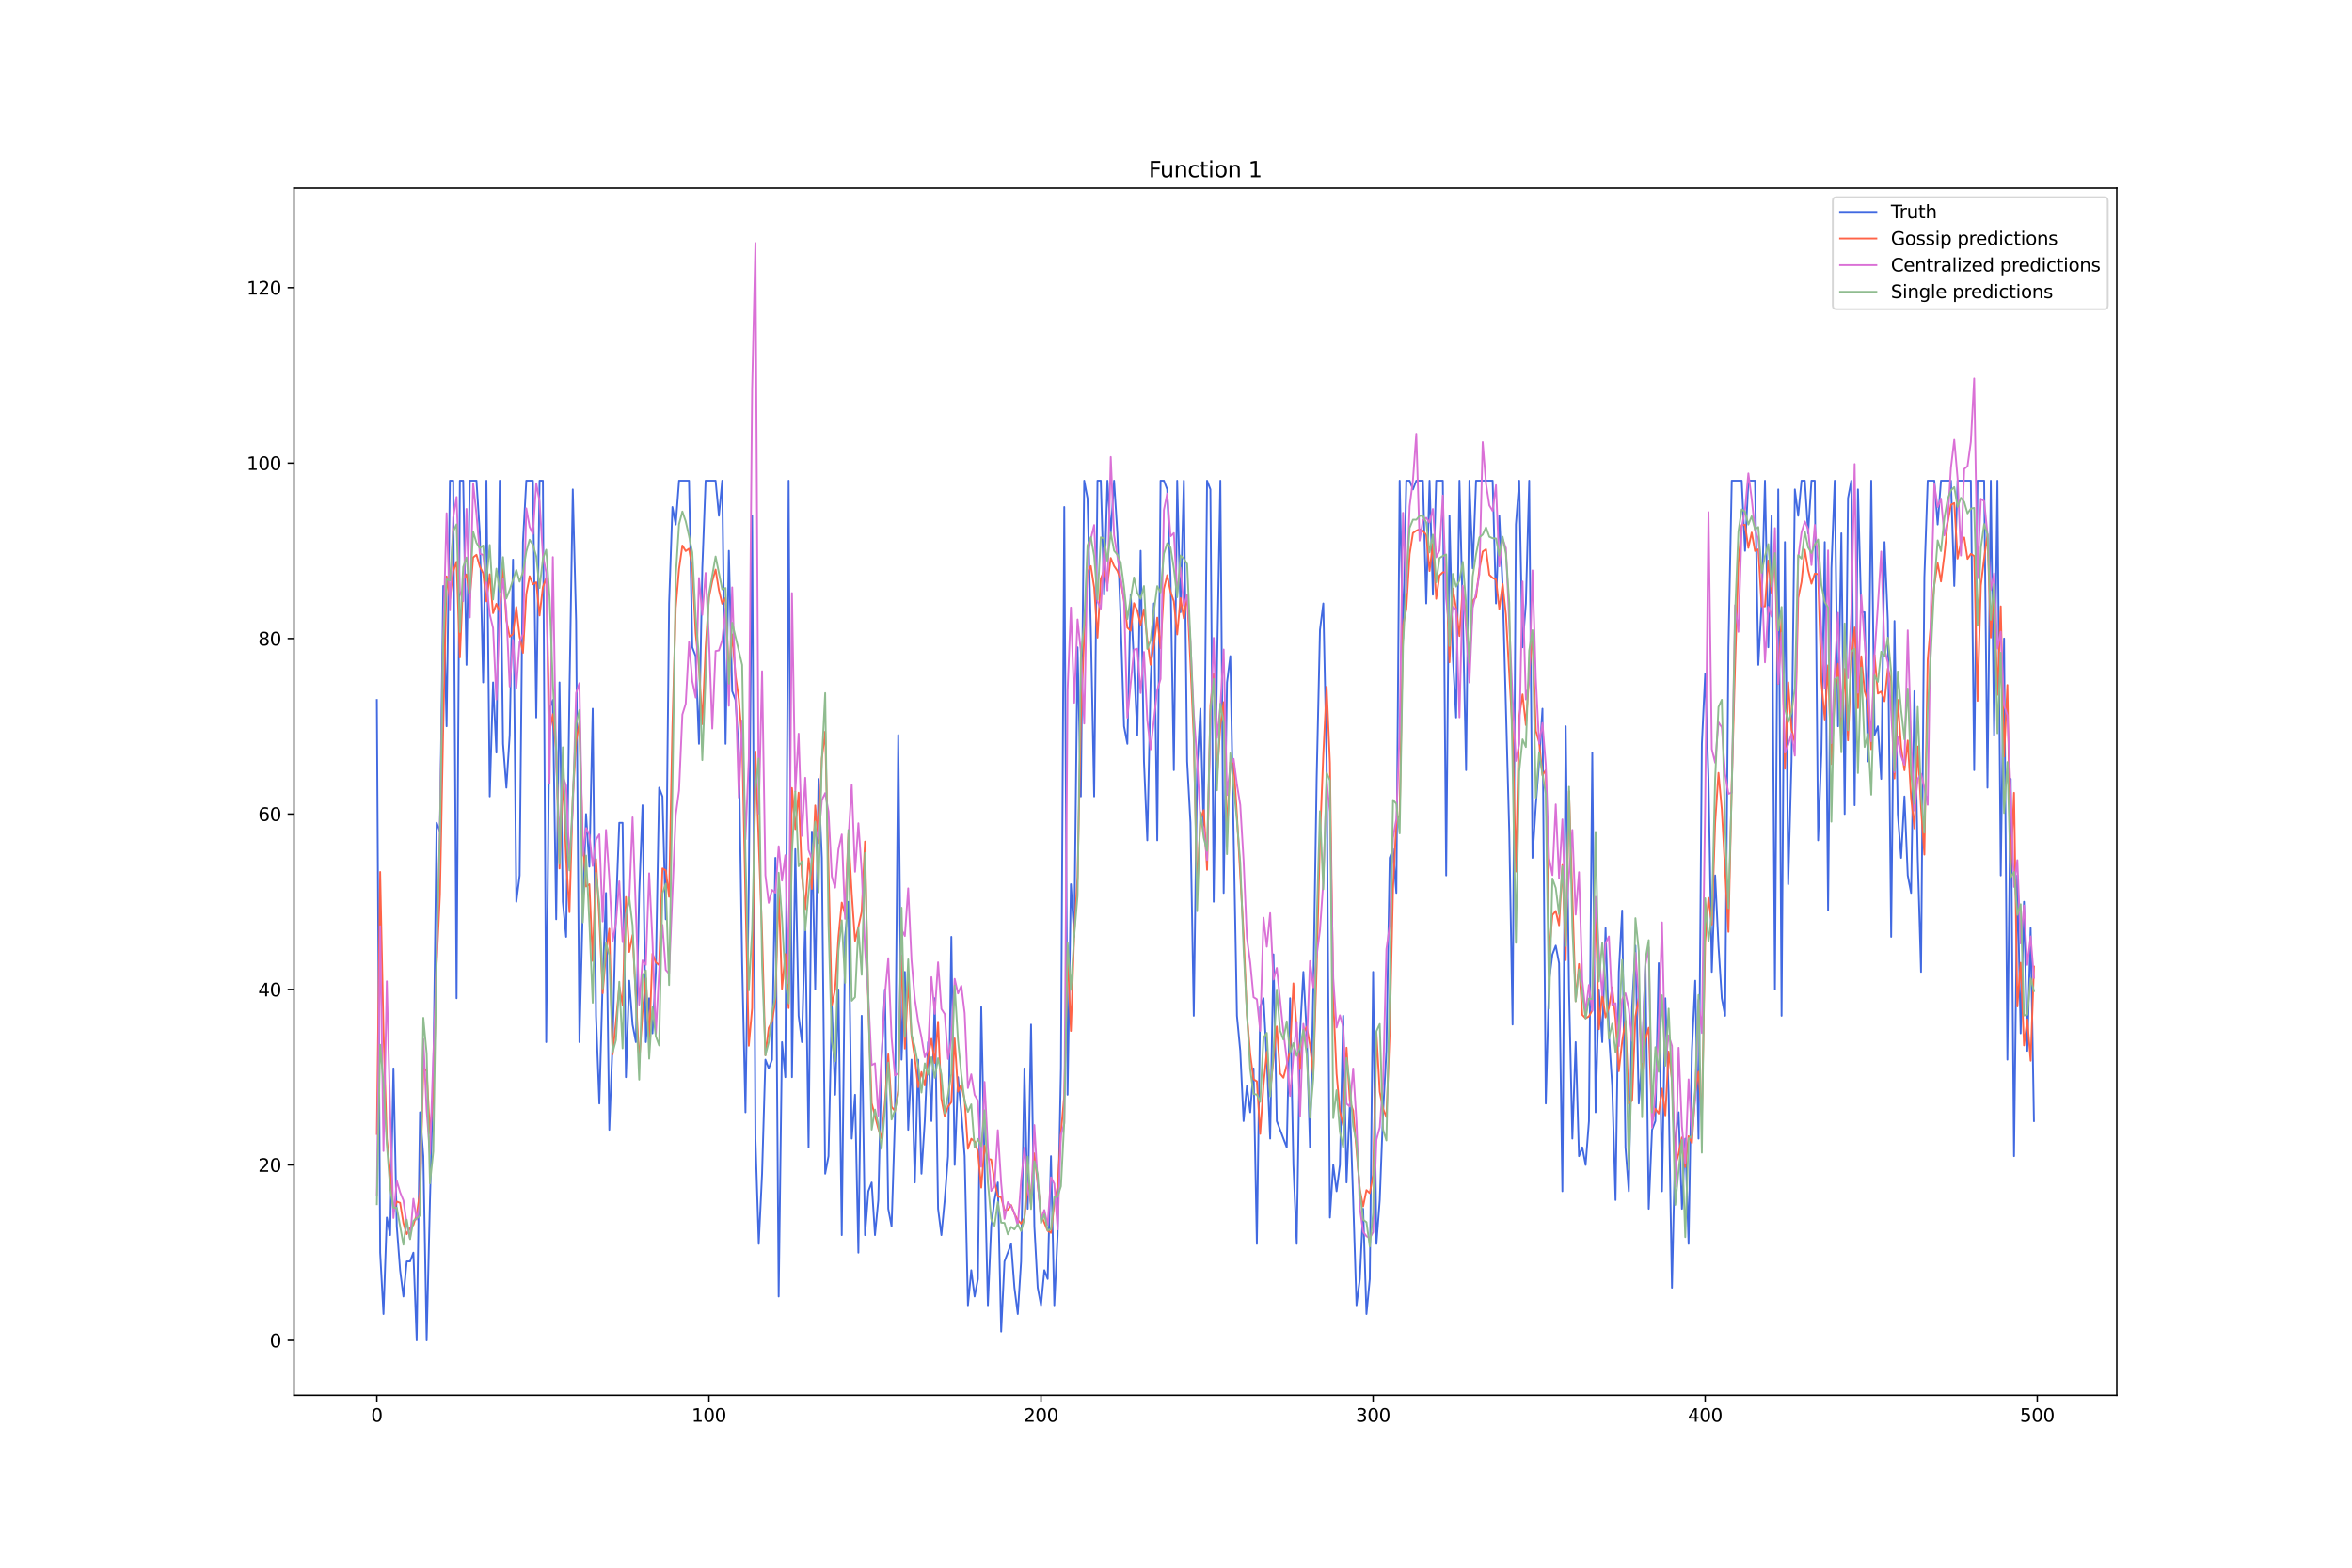 <?xml version="1.0" encoding="utf-8" standalone="no"?>
<!DOCTYPE svg PUBLIC "-//W3C//DTD SVG 1.1//EN"
  "http://www.w3.org/Graphics/SVG/1.1/DTD/svg11.dtd">
<svg xmlns:xlink="http://www.w3.org/1999/xlink" width="1296pt" height="864pt" viewBox="0 0 1296 864" xmlns="http://www.w3.org/2000/svg" version="1.1">
 <defs>
  <style type="text/css">*{stroke-linejoin: round; stroke-linecap: butt}</style>
 </defs>
 <g id="figure_1">
  <g id="patch_1">
   <path d="M 0 864 
L 1296 864 
L 1296 0 
L 0 0 
z
" style="fill: #ffffff"/>
  </g>
  <g id="axes_1">
   <g id="patch_2">
    <path d="M 162 768.96 
L 1166.4 768.96 
L 1166.4 103.68 
L 162 103.68 
z
" style="fill: #ffffff"/>
   </g>
   <g id="matplotlib.axis_1">
    <g id="xtick_1">
     <g id="line2d_1">
      <defs>
       <path id="mcee73f0788" d="M 0 0 
L 0 3.5 
" style="stroke: #000000; stroke-width: 0.8"/>
      </defs>
      <g>
       <use xlink:href="#mcee73f0788" x="207.655" y="768.96" style="stroke: #000000; stroke-width: 0.8"/>
      </g>
     </g>
     <g id="text_1">
      <!-- 0 -->
      <g transform="translate(204.473 783.558) scale(0.1 -0.1)">
       <defs>
        <path id="DejaVuSans-30" d="M 2034 4250 
Q 1547 4250 1301 3770 
Q 1056 3291 1056 2328 
Q 1056 1369 1301 889 
Q 1547 409 2034 409 
Q 2525 409 2770 889 
Q 3016 1369 3016 2328 
Q 3016 3291 2770 3770 
Q 2525 4250 2034 4250 
z
M 2034 4750 
Q 2819 4750 3233 4129 
Q 3647 3509 3647 2328 
Q 3647 1150 3233 529 
Q 2819 -91 2034 -91 
Q 1250 -91 836 529 
Q 422 1150 422 2328 
Q 422 3509 836 4129 
Q 1250 4750 2034 4750 
z
" transform="scale(0.016)"/>
       </defs>
       <use xlink:href="#DejaVuSans-30"/>
      </g>
     </g>
    </g>
    <g id="xtick_2">
     <g id="line2d_2">
      <g>
       <use xlink:href="#mcee73f0788" x="390.639" y="768.96" style="stroke: #000000; stroke-width: 0.8"/>
      </g>
     </g>
     <g id="text_2">
      <!-- 100 -->
      <g transform="translate(381.095 783.558) scale(0.1 -0.1)">
       <defs>
        <path id="DejaVuSans-31" d="M 794 531 
L 1825 531 
L 1825 4091 
L 703 3866 
L 703 4441 
L 1819 4666 
L 2450 4666 
L 2450 531 
L 3481 531 
L 3481 0 
L 794 0 
L 794 531 
z
" transform="scale(0.016)"/>
       </defs>
       <use xlink:href="#DejaVuSans-31"/>
       <use xlink:href="#DejaVuSans-30" x="63.623"/>
       <use xlink:href="#DejaVuSans-30" x="127.246"/>
      </g>
     </g>
    </g>
    <g id="xtick_3">
     <g id="line2d_3">
      <g>
       <use xlink:href="#mcee73f0788" x="573.623" y="768.96" style="stroke: #000000; stroke-width: 0.8"/>
      </g>
     </g>
     <g id="text_3">
      <!-- 200 -->
      <g transform="translate(564.079 783.558) scale(0.1 -0.1)">
       <defs>
        <path id="DejaVuSans-32" d="M 1228 531 
L 3431 531 
L 3431 0 
L 469 0 
L 469 531 
Q 828 903 1448 1529 
Q 2069 2156 2228 2338 
Q 2531 2678 2651 2914 
Q 2772 3150 2772 3378 
Q 2772 3750 2511 3984 
Q 2250 4219 1831 4219 
Q 1534 4219 1204 4116 
Q 875 4013 500 3803 
L 500 4441 
Q 881 4594 1212 4672 
Q 1544 4750 1819 4750 
Q 2544 4750 2975 4387 
Q 3406 4025 3406 3419 
Q 3406 3131 3298 2873 
Q 3191 2616 2906 2266 
Q 2828 2175 2409 1742 
Q 1991 1309 1228 531 
z
" transform="scale(0.016)"/>
       </defs>
       <use xlink:href="#DejaVuSans-32"/>
       <use xlink:href="#DejaVuSans-30" x="63.623"/>
       <use xlink:href="#DejaVuSans-30" x="127.246"/>
      </g>
     </g>
    </g>
    <g id="xtick_4">
     <g id="line2d_4">
      <g>
       <use xlink:href="#mcee73f0788" x="756.607" y="768.96" style="stroke: #000000; stroke-width: 0.8"/>
      </g>
     </g>
     <g id="text_4">
      <!-- 300 -->
      <g transform="translate(747.063 783.558) scale(0.1 -0.1)">
       <defs>
        <path id="DejaVuSans-33" d="M 2597 2516 
Q 3050 2419 3304 2112 
Q 3559 1806 3559 1356 
Q 3559 666 3084 287 
Q 2609 -91 1734 -91 
Q 1441 -91 1130 -33 
Q 819 25 488 141 
L 488 750 
Q 750 597 1062 519 
Q 1375 441 1716 441 
Q 2309 441 2620 675 
Q 2931 909 2931 1356 
Q 2931 1769 2642 2001 
Q 2353 2234 1838 2234 
L 1294 2234 
L 1294 2753 
L 1863 2753 
Q 2328 2753 2575 2939 
Q 2822 3125 2822 3475 
Q 2822 3834 2567 4026 
Q 2313 4219 1838 4219 
Q 1578 4219 1281 4162 
Q 984 4106 628 3988 
L 628 4550 
Q 988 4650 1302 4700 
Q 1616 4750 1894 4750 
Q 2613 4750 3031 4423 
Q 3450 4097 3450 3541 
Q 3450 3153 3228 2886 
Q 3006 2619 2597 2516 
z
" transform="scale(0.016)"/>
       </defs>
       <use xlink:href="#DejaVuSans-33"/>
       <use xlink:href="#DejaVuSans-30" x="63.623"/>
       <use xlink:href="#DejaVuSans-30" x="127.246"/>
      </g>
     </g>
    </g>
    <g id="xtick_5">
     <g id="line2d_5">
      <g>
       <use xlink:href="#mcee73f0788" x="939.591" y="768.96" style="stroke: #000000; stroke-width: 0.8"/>
      </g>
     </g>
     <g id="text_5">
      <!-- 400 -->
      <g transform="translate(930.047 783.558) scale(0.1 -0.1)">
       <defs>
        <path id="DejaVuSans-34" d="M 2419 4116 
L 825 1625 
L 2419 1625 
L 2419 4116 
z
M 2253 4666 
L 3047 4666 
L 3047 1625 
L 3713 1625 
L 3713 1100 
L 3047 1100 
L 3047 0 
L 2419 0 
L 2419 1100 
L 313 1100 
L 313 1709 
L 2253 4666 
z
" transform="scale(0.016)"/>
       </defs>
       <use xlink:href="#DejaVuSans-34"/>
       <use xlink:href="#DejaVuSans-30" x="63.623"/>
       <use xlink:href="#DejaVuSans-30" x="127.246"/>
      </g>
     </g>
    </g>
    <g id="xtick_6">
     <g id="line2d_6">
      <g>
       <use xlink:href="#mcee73f0788" x="1122.575" y="768.96" style="stroke: #000000; stroke-width: 0.8"/>
      </g>
     </g>
     <g id="text_6">
      <!-- 500 -->
      <g transform="translate(1113.032 783.558) scale(0.1 -0.1)">
       <defs>
        <path id="DejaVuSans-35" d="M 691 4666 
L 3169 4666 
L 3169 4134 
L 1269 4134 
L 1269 2991 
Q 1406 3038 1543 3061 
Q 1681 3084 1819 3084 
Q 2600 3084 3056 2656 
Q 3513 2228 3513 1497 
Q 3513 744 3044 326 
Q 2575 -91 1722 -91 
Q 1428 -91 1123 -41 
Q 819 9 494 109 
L 494 744 
Q 775 591 1075 516 
Q 1375 441 1709 441 
Q 2250 441 2565 725 
Q 2881 1009 2881 1497 
Q 2881 1984 2565 2268 
Q 2250 2553 1709 2553 
Q 1456 2553 1204 2497 
Q 953 2441 691 2322 
L 691 4666 
z
" transform="scale(0.016)"/>
       </defs>
       <use xlink:href="#DejaVuSans-35"/>
       <use xlink:href="#DejaVuSans-30" x="63.623"/>
       <use xlink:href="#DejaVuSans-30" x="127.246"/>
      </g>
     </g>
    </g>
   </g>
   <g id="matplotlib.axis_2">
    <g id="ytick_1">
     <g id="line2d_7">
      <defs>
       <path id="me3c5ffb9cd" d="M 0 0 
L -3.5 0 
" style="stroke: #000000; stroke-width: 0.8"/>
      </defs>
      <g>
       <use xlink:href="#me3c5ffb9cd" x="162" y="738.72" style="stroke: #000000; stroke-width: 0.8"/>
      </g>
     </g>
     <g id="text_7">
      <!-- 0 -->
      <g transform="translate(148.637 742.519) scale(0.1 -0.1)">
       <use xlink:href="#DejaVuSans-30"/>
      </g>
     </g>
    </g>
    <g id="ytick_2">
     <g id="line2d_8">
      <g>
       <use xlink:href="#me3c5ffb9cd" x="162" y="642.023" style="stroke: #000000; stroke-width: 0.8"/>
      </g>
     </g>
     <g id="text_8">
      <!-- 20 -->
      <g transform="translate(142.275 645.822) scale(0.1 -0.1)">
       <use xlink:href="#DejaVuSans-32"/>
       <use xlink:href="#DejaVuSans-30" x="63.623"/>
      </g>
     </g>
    </g>
    <g id="ytick_3">
     <g id="line2d_9">
      <g>
       <use xlink:href="#me3c5ffb9cd" x="162" y="545.325" style="stroke: #000000; stroke-width: 0.8"/>
      </g>
     </g>
     <g id="text_9">
      <!-- 40 -->
      <g transform="translate(142.275 549.124) scale(0.1 -0.1)">
       <use xlink:href="#DejaVuSans-34"/>
       <use xlink:href="#DejaVuSans-30" x="63.623"/>
      </g>
     </g>
    </g>
    <g id="ytick_4">
     <g id="line2d_10">
      <g>
       <use xlink:href="#me3c5ffb9cd" x="162" y="448.628" style="stroke: #000000; stroke-width: 0.8"/>
      </g>
     </g>
     <g id="text_10">
      <!-- 60 -->
      <g transform="translate(142.275 452.427) scale(0.1 -0.1)">
       <defs>
        <path id="DejaVuSans-36" d="M 2113 2584 
Q 1688 2584 1439 2293 
Q 1191 2003 1191 1497 
Q 1191 994 1439 701 
Q 1688 409 2113 409 
Q 2538 409 2786 701 
Q 3034 994 3034 1497 
Q 3034 2003 2786 2293 
Q 2538 2584 2113 2584 
z
M 3366 4563 
L 3366 3988 
Q 3128 4100 2886 4159 
Q 2644 4219 2406 4219 
Q 1781 4219 1451 3797 
Q 1122 3375 1075 2522 
Q 1259 2794 1537 2939 
Q 1816 3084 2150 3084 
Q 2853 3084 3261 2657 
Q 3669 2231 3669 1497 
Q 3669 778 3244 343 
Q 2819 -91 2113 -91 
Q 1303 -91 875 529 
Q 447 1150 447 2328 
Q 447 3434 972 4092 
Q 1497 4750 2381 4750 
Q 2619 4750 2861 4703 
Q 3103 4656 3366 4563 
z
" transform="scale(0.016)"/>
       </defs>
       <use xlink:href="#DejaVuSans-36"/>
       <use xlink:href="#DejaVuSans-30" x="63.623"/>
      </g>
     </g>
    </g>
    <g id="ytick_5">
     <g id="line2d_11">
      <g>
       <use xlink:href="#me3c5ffb9cd" x="162" y="351.93" style="stroke: #000000; stroke-width: 0.8"/>
      </g>
     </g>
     <g id="text_11">
      <!-- 80 -->
      <g transform="translate(142.275 355.73) scale(0.1 -0.1)">
       <defs>
        <path id="DejaVuSans-38" d="M 2034 2216 
Q 1584 2216 1326 1975 
Q 1069 1734 1069 1313 
Q 1069 891 1326 650 
Q 1584 409 2034 409 
Q 2484 409 2743 651 
Q 3003 894 3003 1313 
Q 3003 1734 2745 1975 
Q 2488 2216 2034 2216 
z
M 1403 2484 
Q 997 2584 770 2862 
Q 544 3141 544 3541 
Q 544 4100 942 4425 
Q 1341 4750 2034 4750 
Q 2731 4750 3128 4425 
Q 3525 4100 3525 3541 
Q 3525 3141 3298 2862 
Q 3072 2584 2669 2484 
Q 3125 2378 3379 2068 
Q 3634 1759 3634 1313 
Q 3634 634 3220 271 
Q 2806 -91 2034 -91 
Q 1263 -91 848 271 
Q 434 634 434 1313 
Q 434 1759 690 2068 
Q 947 2378 1403 2484 
z
M 1172 3481 
Q 1172 3119 1398 2916 
Q 1625 2713 2034 2713 
Q 2441 2713 2670 2916 
Q 2900 3119 2900 3481 
Q 2900 3844 2670 4047 
Q 2441 4250 2034 4250 
Q 1625 4250 1398 4047 
Q 1172 3844 1172 3481 
z
" transform="scale(0.016)"/>
       </defs>
       <use xlink:href="#DejaVuSans-38"/>
       <use xlink:href="#DejaVuSans-30" x="63.623"/>
      </g>
     </g>
    </g>
    <g id="ytick_6">
     <g id="line2d_12">
      <g>
       <use xlink:href="#me3c5ffb9cd" x="162" y="255.233" style="stroke: #000000; stroke-width: 0.8"/>
      </g>
     </g>
     <g id="text_12">
      <!-- 100 -->
      <g transform="translate(135.912 259.032) scale(0.1 -0.1)">
       <use xlink:href="#DejaVuSans-31"/>
       <use xlink:href="#DejaVuSans-30" x="63.623"/>
       <use xlink:href="#DejaVuSans-30" x="127.246"/>
      </g>
     </g>
    </g>
    <g id="ytick_7">
     <g id="line2d_13">
      <g>
       <use xlink:href="#me3c5ffb9cd" x="162" y="158.536" style="stroke: #000000; stroke-width: 0.8"/>
      </g>
     </g>
     <g id="text_13">
      <!-- 120 -->
      <g transform="translate(135.912 162.335) scale(0.1 -0.1)">
       <use xlink:href="#DejaVuSans-31"/>
       <use xlink:href="#DejaVuSans-32" x="63.623"/>
       <use xlink:href="#DejaVuSans-30" x="127.246"/>
      </g>
     </g>
    </g>
   </g>
   <g id="line2d_14">
    <path d="M 207.655 385.775 
L 209.484 690.371 
L 211.314 724.215 
L 213.144 671.032 
L 214.974 680.702 
L 216.804 588.839 
L 218.634 675.867 
L 220.463 700.041 
L 222.293 714.546 
L 224.123 695.206 
L 225.953 695.206 
L 227.783 690.371 
L 229.613 738.72 
L 231.442 613.013 
L 233.272 637.188 
L 235.102 738.72 
L 236.932 661.362 
L 238.762 593.674 
L 240.592 453.463 
L 242.422 458.298 
L 244.251 322.921 
L 246.081 400.279 
L 247.911 264.903 
L 249.741 264.903 
L 251.571 550.16 
L 253.401 264.903 
L 255.23 264.903 
L 257.06 366.435 
L 258.89 264.903 
L 262.55 264.903 
L 264.38 293.912 
L 266.209 376.105 
L 268.039 264.903 
L 269.869 438.958 
L 271.699 376.105 
L 273.529 414.784 
L 275.359 264.903 
L 277.189 409.949 
L 279.018 434.123 
L 280.848 405.114 
L 282.678 308.417 
L 284.508 496.977 
L 286.338 482.472 
L 288.168 298.747 
L 289.997 264.903 
L 293.657 264.903 
L 295.487 395.444 
L 297.317 264.903 
L 299.147 264.903 
L 300.976 574.334 
L 302.806 390.609 
L 304.636 385.775 
L 306.466 506.646 
L 308.296 376.105 
L 310.126 496.977 
L 311.956 516.316 
L 313.785 380.94 
L 315.615 269.738 
L 317.445 342.261 
L 319.275 574.334 
L 321.105 501.811 
L 322.935 448.628 
L 324.764 477.637 
L 326.594 390.609 
L 328.424 559.83 
L 330.254 608.179 
L 332.084 540.49 
L 333.914 492.142 
L 335.743 622.683 
L 337.573 574.334 
L 339.403 501.811 
L 341.233 453.463 
L 343.063 453.463 
L 344.893 593.674 
L 346.723 540.49 
L 348.552 564.665 
L 350.382 574.334 
L 352.212 492.142 
L 354.042 443.793 
L 355.872 574.334 
L 357.702 550.16 
L 359.531 569.5 
L 361.361 535.655 
L 363.191 434.123 
L 365.021 438.958 
L 366.851 506.646 
L 368.681 332.591 
L 370.51 279.407 
L 372.34 289.077 
L 374.17 264.903 
L 379.66 264.903 
L 381.489 356.765 
L 383.319 361.6 
L 385.149 409.949 
L 386.979 313.251 
L 388.809 264.903 
L 394.298 264.903 
L 396.128 284.242 
L 397.958 264.903 
L 399.788 409.949 
L 401.618 303.582 
L 403.448 380.94 
L 405.277 385.775 
L 407.107 414.784 
L 408.937 530.821 
L 410.767 613.013 
L 412.597 487.307 
L 414.427 284.242 
L 416.256 627.518 
L 418.086 685.536 
L 419.916 646.857 
L 421.746 584.004 
L 423.576 588.839 
L 425.406 584.004 
L 427.236 472.802 
L 429.065 714.546 
L 430.895 574.334 
L 432.725 593.674 
L 434.555 264.903 
L 436.385 593.674 
L 438.215 467.967 
L 440.044 559.83 
L 441.874 574.334 
L 443.704 506.646 
L 445.534 632.353 
L 447.364 458.298 
L 449.194 545.325 
L 451.023 429.288 
L 452.853 472.802 
L 454.683 646.857 
L 456.513 637.188 
L 458.343 554.995 
L 460.173 603.344 
L 462.003 545.325 
L 463.832 680.702 
L 465.662 516.316 
L 467.492 496.977 
L 469.322 627.518 
L 471.152 603.344 
L 472.982 690.371 
L 474.811 559.83 
L 476.641 680.702 
L 478.471 656.527 
L 480.301 651.692 
L 482.131 680.702 
L 483.961 661.362 
L 485.79 584.004 
L 487.62 545.325 
L 489.45 666.197 
L 491.28 675.867 
L 493.11 617.848 
L 494.94 405.114 
L 496.77 584.004 
L 498.599 535.655 
L 500.429 622.683 
L 502.259 584.004 
L 504.089 651.692 
L 505.919 584.004 
L 507.749 646.857 
L 509.578 617.848 
L 511.408 574.334 
L 513.238 617.848 
L 515.068 550.16 
L 516.898 666.197 
L 518.728 680.702 
L 520.557 661.362 
L 522.387 637.188 
L 524.217 516.316 
L 526.047 642.023 
L 527.877 593.674 
L 529.707 613.013 
L 531.536 637.188 
L 533.366 719.381 
L 535.196 700.041 
L 537.026 714.546 
L 538.856 704.876 
L 540.686 554.995 
L 542.516 642.023 
L 544.345 719.381 
L 546.175 675.867 
L 548.005 661.362 
L 549.835 651.692 
L 551.665 733.885 
L 553.495 695.206 
L 557.154 685.536 
L 558.984 709.711 
L 560.814 724.215 
L 562.644 695.206 
L 564.474 588.839 
L 566.303 666.197 
L 568.133 564.665 
L 569.963 675.867 
L 571.793 709.711 
L 573.623 719.381 
L 575.453 700.041 
L 577.283 704.876 
L 579.112 637.188 
L 580.942 719.381 
L 582.772 680.702 
L 584.602 588.839 
L 586.432 279.407 
L 588.262 603.344 
L 590.091 487.307 
L 591.921 516.316 
L 593.751 356.765 
L 595.581 438.958 
L 597.411 264.903 
L 599.241 274.573 
L 601.07 347.096 
L 602.9 438.958 
L 604.73 264.903 
L 606.56 264.903 
L 608.39 327.756 
L 610.22 264.903 
L 612.05 293.912 
L 613.879 264.903 
L 615.709 293.912 
L 617.539 342.261 
L 619.369 400.279 
L 621.199 409.949 
L 623.029 327.756 
L 626.688 405.114 
L 628.518 303.582 
L 630.348 419.619 
L 632.178 463.132 
L 634.008 376.105 
L 635.837 332.591 
L 637.667 463.132 
L 639.497 264.903 
L 641.327 264.903 
L 643.157 269.738 
L 644.987 318.086 
L 646.817 424.453 
L 648.646 264.903 
L 650.476 337.426 
L 652.306 264.903 
L 654.136 419.619 
L 655.966 453.463 
L 657.796 559.83 
L 659.625 424.453 
L 661.455 390.609 
L 663.285 458.298 
L 665.115 264.903 
L 666.945 269.738 
L 668.775 496.977 
L 670.604 366.435 
L 672.434 264.903 
L 674.264 492.142 
L 676.094 376.105 
L 677.924 361.6 
L 681.583 559.83 
L 683.413 579.169 
L 685.243 617.848 
L 687.073 598.509 
L 688.903 613.013 
L 690.733 588.839 
L 692.563 685.536 
L 694.392 554.995 
L 696.222 550.16 
L 698.052 584.004 
L 699.882 627.518 
L 701.712 525.986 
L 703.542 617.848 
L 709.031 632.353 
L 710.861 550.16 
L 712.691 642.023 
L 714.521 685.536 
L 716.35 569.5 
L 718.18 535.655 
L 720.01 569.5 
L 721.84 632.353 
L 723.67 545.325 
L 725.5 429.288 
L 727.33 347.096 
L 729.159 332.591 
L 730.989 419.619 
L 732.819 671.032 
L 734.649 642.023 
L 736.479 656.527 
L 738.309 642.023 
L 740.138 559.83 
L 741.968 651.692 
L 743.798 608.179 
L 745.628 661.362 
L 747.458 719.381 
L 749.288 704.876 
L 751.117 666.197 
L 752.947 724.215 
L 754.777 704.876 
L 756.607 535.655 
L 758.437 685.536 
L 760.267 661.362 
L 762.097 613.013 
L 763.926 579.169 
L 765.756 472.802 
L 767.586 467.967 
L 769.416 492.142 
L 771.246 264.903 
L 773.076 351.93 
L 774.905 264.903 
L 776.735 264.903 
L 778.565 269.738 
L 780.395 264.903 
L 784.055 264.903 
L 785.884 332.591 
L 787.714 264.903 
L 789.544 327.756 
L 791.374 264.903 
L 795.034 264.903 
L 796.864 482.472 
L 798.693 284.242 
L 800.523 361.6 
L 802.353 395.444 
L 804.183 264.903 
L 806.013 337.426 
L 807.843 424.453 
L 809.672 264.903 
L 811.502 313.251 
L 813.332 264.903 
L 822.481 264.903 
L 824.311 332.591 
L 826.141 284.242 
L 827.971 322.921 
L 831.63 458.298 
L 833.46 564.665 
L 835.29 289.077 
L 837.12 264.903 
L 838.95 356.765 
L 840.78 332.591 
L 842.61 264.903 
L 844.439 472.802 
L 846.269 443.793 
L 848.099 419.619 
L 849.929 390.609 
L 851.759 608.179 
L 853.589 540.49 
L 855.418 525.986 
L 857.248 521.151 
L 859.078 530.821 
L 860.908 656.527 
L 862.738 400.279 
L 864.568 545.325 
L 866.397 627.518 
L 868.227 574.334 
L 870.057 637.188 
L 871.887 632.353 
L 873.717 642.023 
L 875.547 617.848 
L 877.377 414.784 
L 879.206 613.013 
L 881.036 545.325 
L 882.866 574.334 
L 884.696 511.481 
L 886.526 569.5 
L 888.356 598.509 
L 890.185 661.362 
L 892.015 535.655 
L 893.845 501.811 
L 895.675 632.353 
L 897.505 656.527 
L 899.335 554.995 
L 901.164 521.151 
L 902.994 608.179 
L 904.824 584.004 
L 906.654 530.821 
L 908.484 666.197 
L 910.314 622.683 
L 912.144 617.848 
L 913.973 530.821 
L 915.803 656.527 
L 917.633 550.16 
L 919.463 603.344 
L 921.293 709.711 
L 923.123 627.518 
L 924.952 613.013 
L 926.782 666.197 
L 928.612 627.518 
L 930.442 685.536 
L 932.272 579.169 
L 934.102 540.49 
L 935.931 627.518 
L 937.761 409.949 
L 939.591 371.27 
L 941.421 429.288 
L 943.251 535.655 
L 945.081 482.472 
L 946.911 521.151 
L 948.74 550.16 
L 950.57 559.83 
L 952.4 356.765 
L 954.23 264.903 
L 959.719 264.903 
L 961.549 303.582 
L 963.379 264.903 
L 967.039 264.903 
L 968.869 366.435 
L 970.698 332.591 
L 972.528 264.903 
L 974.358 356.765 
L 976.188 284.242 
L 978.018 545.325 
L 979.848 269.738 
L 981.678 559.83 
L 983.507 298.747 
L 985.337 487.307 
L 987.167 419.619 
L 988.997 269.738 
L 990.827 284.242 
L 992.657 264.903 
L 994.486 264.903 
L 996.316 293.912 
L 998.146 264.903 
L 999.976 264.903 
L 1001.806 463.132 
L 1003.636 414.784 
L 1005.465 298.747 
L 1007.295 501.811 
L 1009.125 313.251 
L 1010.955 264.903 
L 1012.785 400.279 
L 1014.615 293.912 
L 1016.444 448.628 
L 1018.274 274.573 
L 1020.104 264.903 
L 1021.934 443.793 
L 1023.764 269.738 
L 1025.594 337.426 
L 1027.424 337.426 
L 1029.253 419.619 
L 1031.083 264.903 
L 1032.913 405.114 
L 1034.743 400.279 
L 1036.573 429.288 
L 1038.403 298.747 
L 1040.232 342.261 
L 1042.062 516.316 
L 1043.892 342.261 
L 1045.722 448.628 
L 1047.552 472.802 
L 1049.382 438.958 
L 1051.211 482.472 
L 1053.041 492.142 
L 1054.871 380.94 
L 1056.701 472.802 
L 1058.531 535.655 
L 1060.361 318.086 
L 1062.191 264.903 
L 1065.85 264.903 
L 1067.68 289.077 
L 1069.51 264.903 
L 1074.999 264.903 
L 1076.829 322.921 
L 1078.659 264.903 
L 1085.978 264.903 
L 1087.808 424.453 
L 1089.638 264.903 
L 1093.298 264.903 
L 1095.128 434.123 
L 1096.958 264.903 
L 1098.787 405.114 
L 1100.617 264.903 
L 1102.447 482.472 
L 1104.277 351.93 
L 1106.107 584.004 
L 1107.937 429.288 
L 1109.766 637.188 
L 1111.596 482.472 
L 1113.426 569.5 
L 1115.256 496.977 
L 1117.086 579.169 
L 1118.916 511.481 
L 1120.745 617.848 
L 1120.745 617.848 
" clip-path="url(#pc14b113ba7)" style="fill: none; stroke: #4169e1; stroke-linecap: square"/>
   </g>
   <g id="line2d_15">
    <path d="M 207.655 624.966 
L 209.484 480.544 
L 211.314 568.199 
L 213.144 627.52 
L 214.974 646.002 
L 216.804 667.731 
L 218.634 662.224 
L 220.463 662.889 
L 222.293 674.136 
L 224.123 680.205 
L 225.953 676.885 
L 227.783 675.101 
L 229.613 669.356 
L 231.442 656.623 
L 233.272 588.342 
L 235.102 590.258 
L 236.932 624.725 
L 238.762 603.199 
L 240.592 530.984 
L 242.422 492.977 
L 244.251 399.181 
L 246.081 317.673 
L 247.911 330.056 
L 249.741 314.882 
L 251.571 309.605 
L 253.401 362.346 
L 255.23 319.666 
L 257.06 316.565 
L 258.89 329.591 
L 260.72 307.208 
L 262.55 305.762 
L 264.38 312.224 
L 266.209 315.924 
L 268.039 331.457 
L 269.869 316.506 
L 271.699 337.919 
L 273.529 332.794 
L 275.359 337.292 
L 277.189 313.044 
L 279.018 341.762 
L 280.848 350.912 
L 282.678 349.382 
L 284.508 334.497 
L 286.338 350.904 
L 288.168 359.818 
L 289.997 327.476 
L 291.827 317.561 
L 293.657 322.04 
L 295.487 320.911 
L 297.317 339.216 
L 299.147 323.546 
L 300.976 318.507 
L 302.806 402.979 
L 304.636 393.607 
L 306.466 413.753 
L 308.296 478.659 
L 310.126 427.043 
L 311.956 473.576 
L 313.785 502.721 
L 315.615 439.403 
L 317.445 408.832 
L 319.275 397.987 
L 321.105 462.148 
L 322.935 488.581 
L 324.764 487.298 
L 326.594 529.634 
L 328.424 473.499 
L 330.254 506.455 
L 332.084 547.409 
L 333.914 525.302 
L 335.743 511.844 
L 337.573 581.044 
L 339.403 563.119 
L 341.233 543.746 
L 343.063 553.905 
L 344.893 494.359 
L 346.723 524.648 
L 348.552 515.357 
L 350.382 548.709 
L 352.212 585.255 
L 354.042 557.904 
L 355.872 539.211 
L 357.702 573.789 
L 359.531 525.633 
L 361.361 530.387 
L 363.191 531.895 
L 365.021 478.608 
L 366.851 479.637 
L 368.681 494.28 
L 370.51 400.535 
L 372.34 335.028 
L 374.17 313.524 
L 376 300.67 
L 377.83 303.705 
L 379.66 302.42 
L 381.489 313.138 
L 383.319 349.015 
L 385.149 366.952 
L 386.979 399.09 
L 388.809 356.874 
L 390.639 329.444 
L 392.469 320.277 
L 394.298 313.938 
L 396.128 325.273 
L 397.958 332.761 
L 399.788 329.558 
L 401.618 372.256 
L 403.448 349.651 
L 405.277 372.275 
L 407.107 385.292 
L 408.937 408.183 
L 410.767 494.99 
L 412.597 576.342 
L 414.427 555.674 
L 416.256 414.193 
L 419.916 514.708 
L 421.746 581.556 
L 423.576 566.524 
L 425.406 562.97 
L 427.236 551.656 
L 429.065 489.929 
L 430.895 544.975 
L 432.725 525.837 
L 434.555 555.58 
L 436.385 434.294 
L 438.215 456.944 
L 440.044 436.881 
L 441.874 482.611 
L 443.704 501.135 
L 445.534 473.019 
L 447.364 489.922 
L 449.194 443.901 
L 451.023 464.69 
L 452.853 417.99 
L 454.683 403.233 
L 458.343 554.119 
L 460.173 545.161 
L 462.003 516.525 
L 463.832 497.434 
L 465.662 503.883 
L 467.492 459.319 
L 469.322 492.233 
L 471.152 518.541 
L 472.982 510.838 
L 474.811 502.402 
L 476.641 463.811 
L 478.471 554.386 
L 480.301 607.983 
L 483.961 622.051 
L 485.79 627.394 
L 487.62 607.544 
L 489.45 581.055 
L 491.28 609.972 
L 493.11 612.306 
L 494.94 601.063 
L 496.77 526.621 
L 498.599 577.888 
L 500.429 540.392 
L 502.259 570.875 
L 504.089 583.186 
L 505.919 599.208 
L 507.749 590.812 
L 509.578 598.234 
L 511.408 582.64 
L 513.238 572.533 
L 515.068 585.792 
L 516.898 563.119 
L 518.728 605.489 
L 520.557 615.184 
L 522.387 609.891 
L 524.217 607.425 
L 526.047 572.324 
L 527.877 601.614 
L 529.707 597.782 
L 531.536 606.133 
L 533.366 633.152 
L 535.196 627.582 
L 537.026 629.054 
L 538.856 634.645 
L 540.686 654.526 
L 542.516 631.391 
L 544.345 638.69 
L 546.175 639.06 
L 548.005 651.009 
L 549.835 659.385 
L 551.665 659.843 
L 553.495 667.024 
L 555.324 666.716 
L 557.154 664.131 
L 558.984 669.017 
L 560.814 672.314 
L 562.644 674.386 
L 564.474 671.385 
L 566.303 652.477 
L 568.133 658.33 
L 569.963 635.632 
L 573.623 669.471 
L 577.283 678.335 
L 579.112 679.464 
L 580.942 663.155 
L 582.772 654.003 
L 584.602 624.212 
L 586.432 603.907 
L 588.262 525.225 
L 590.091 568.195 
L 591.921 514.226 
L 593.751 483.236 
L 595.581 395.827 
L 597.411 350.387 
L 599.241 315.405 
L 601.07 311.974 
L 602.9 323.74 
L 604.73 351.452 
L 606.56 319.103 
L 608.39 314.181 
L 610.22 321.876 
L 612.05 307.53 
L 613.879 311.945 
L 615.709 314.633 
L 617.539 319.747 
L 619.369 331.098 
L 621.199 345.929 
L 623.029 347.63 
L 624.858 332.439 
L 626.688 336.508 
L 628.518 344.382 
L 630.348 335.815 
L 632.178 352.684 
L 634.008 366.367 
L 635.837 355.455 
L 637.667 340.393 
L 639.497 357.191 
L 641.327 324.5 
L 643.157 316.996 
L 644.987 326.029 
L 646.817 331.432 
L 648.646 349.653 
L 650.476 329.637 
L 652.306 340.836 
L 654.136 327.874 
L 655.966 365.615 
L 657.796 406.901 
L 659.625 490.404 
L 661.455 451.527 
L 663.285 446.504 
L 665.115 479.377 
L 666.945 388.892 
L 668.775 371.355 
L 670.604 428.687 
L 672.434 399.738 
L 674.264 386.957 
L 676.094 459.421 
L 677.924 420.124 
L 679.754 420.578 
L 681.583 449.429 
L 685.243 515.132 
L 687.073 558.986 
L 688.903 580.855 
L 690.733 594.86 
L 692.563 595.943 
L 694.392 624.916 
L 696.222 597.837 
L 698.052 579.664 
L 699.882 601.479 
L 703.542 565.699 
L 705.371 591.674 
L 707.201 593.964 
L 709.031 586.932 
L 710.861 578.834 
L 712.691 541.971 
L 714.521 567.331 
L 716.35 589.229 
L 718.18 569.513 
L 720.01 565.905 
L 721.84 575.945 
L 723.67 592.259 
L 725.5 533.104 
L 727.33 462.341 
L 729.159 415.968 
L 730.989 378.454 
L 732.819 420.482 
L 734.649 551.406 
L 736.479 591.756 
L 738.309 612.463 
L 740.138 620.253 
L 741.968 577.396 
L 743.798 607.07 
L 745.628 612.053 
L 749.288 655.581 
L 751.117 664.861 
L 752.947 655.921 
L 754.777 657.595 
L 756.607 647.488 
L 758.437 569.26 
L 760.267 601.763 
L 762.097 611.137 
L 763.926 615.686 
L 765.756 569.16 
L 767.586 489.89 
L 769.416 453.402 
L 771.246 449.243 
L 773.076 344.833 
L 774.905 335.734 
L 776.735 305.456 
L 778.565 293.743 
L 780.395 292.452 
L 782.225 291.659 
L 784.055 292.548 
L 785.884 294.764 
L 787.714 314.71 
L 789.544 299.675 
L 791.374 330.026 
L 793.204 317.188 
L 795.034 315.394 
L 796.864 315.486 
L 798.693 365.023 
L 800.523 324.334 
L 802.353 335.218 
L 804.183 350.521 
L 806.013 323.829 
L 807.843 340.808 
L 809.672 366.735 
L 811.502 331.021 
L 813.332 329.261 
L 815.162 313.779 
L 816.992 303.986 
L 818.822 302.742 
L 820.651 316.78 
L 822.481 318.522 
L 824.311 319.407 
L 826.141 335.662 
L 827.971 321.839 
L 829.801 338.787 
L 833.46 403.538 
L 835.29 480.327 
L 837.12 394.882 
L 838.95 382.671 
L 840.78 399.573 
L 842.61 371.761 
L 844.439 349.051 
L 846.269 402.833 
L 848.099 408.979 
L 849.929 427.211 
L 851.759 424.387 
L 853.589 526.078 
L 855.418 504.327 
L 857.248 502.063 
L 859.078 509.962 
L 860.908 476.699 
L 862.738 529.166 
L 864.568 436.138 
L 868.227 551.763 
L 870.057 531.28 
L 871.887 559.32 
L 873.717 561.191 
L 875.547 560.187 
L 877.377 556.752 
L 879.206 499.26 
L 881.036 567.227 
L 882.866 547.605 
L 884.696 560.742 
L 886.526 555.494 
L 888.356 544.149 
L 890.185 561.914 
L 892.015 590.387 
L 893.845 574.065 
L 895.675 562.617 
L 897.505 608.252 
L 899.335 606.55 
L 901.164 560.133 
L 902.994 549.996 
L 904.824 593.746 
L 906.654 572.739 
L 908.484 566.396 
L 910.314 618.12 
L 912.144 611.081 
L 913.973 613.735 
L 915.803 599.955 
L 917.633 614.73 
L 919.463 579.562 
L 921.293 595.037 
L 923.123 642.455 
L 924.952 635.86 
L 926.782 626.859 
L 928.612 643.178 
L 930.442 626.177 
L 932.272 629.946 
L 934.102 602.403 
L 935.931 590.706 
L 937.761 615.253 
L 939.591 519.218 
L 941.421 494.842 
L 943.251 509.544 
L 945.081 453.448 
L 946.911 425.96 
L 948.74 446.028 
L 952.4 513.571 
L 954.23 431.595 
L 956.06 366.816 
L 957.89 310.081 
L 959.719 289.398 
L 961.549 289.204 
L 963.379 301.943 
L 965.209 293.488 
L 967.039 303.684 
L 968.869 302.752 
L 970.698 334.167 
L 972.528 334.236 
L 974.358 308.932 
L 976.188 326.796 
L 978.018 306.916 
L 979.848 376.804 
L 981.678 339.838 
L 983.507 423.7 
L 985.337 376.054 
L 987.167 402.009 
L 988.997 409.249 
L 990.827 329.629 
L 992.657 320.745 
L 994.486 302.969 
L 996.316 314.208 
L 998.146 321.688 
L 999.976 316.157 
L 1001.806 316.45 
L 1003.636 375.654 
L 1005.465 396.558 
L 1007.295 366.685 
L 1009.125 421.099 
L 1010.955 384.127 
L 1012.785 365.849 
L 1014.615 404.743 
L 1016.444 368.666 
L 1018.274 408.05 
L 1020.104 364.411 
L 1021.934 345.823 
L 1023.764 390.248 
L 1025.594 361.709 
L 1027.424 380.978 
L 1029.253 387.022 
L 1031.083 412.948 
L 1032.913 361.015 
L 1034.743 382.241 
L 1036.573 381.131 
L 1038.403 386.483 
L 1040.232 368.502 
L 1042.062 375.099 
L 1043.892 429.056 
L 1045.722 385.772 
L 1047.552 411.9 
L 1049.382 424.528 
L 1051.211 408.134 
L 1053.041 439.731 
L 1054.871 456.591 
L 1056.701 411.432 
L 1058.531 445.09 
L 1060.361 470.987 
L 1062.191 363.615 
L 1065.85 322.411 
L 1067.68 310.261 
L 1069.51 320.482 
L 1071.34 306.077 
L 1073.17 288.164 
L 1074.999 278.192 
L 1076.829 277.225 
L 1078.659 307.865 
L 1080.489 299.109 
L 1082.319 296.203 
L 1084.149 308.033 
L 1085.978 305.275 
L 1087.808 306.418 
L 1089.638 386.292 
L 1091.468 322.725 
L 1093.298 307.672 
L 1095.128 294.464 
L 1096.958 351.396 
L 1098.787 325.026 
L 1100.617 382.944 
L 1102.447 334.195 
L 1104.277 416.935 
L 1106.107 377.528 
L 1107.937 479.522 
L 1109.766 436.947 
L 1111.596 554.681 
L 1113.426 530.611 
L 1115.256 576.137 
L 1117.086 561.851 
L 1118.916 584.604 
L 1120.745 532.717 
L 1120.745 532.717 
" clip-path="url(#pc14b113ba7)" style="fill: none; stroke: #ff6347; stroke-linecap: square"/>
   </g>
   <g id="line2d_16">
    <path d="M 207.655 658.678 
L 209.484 510.45 
L 211.314 634.362 
L 213.144 540.825 
L 214.974 611.757 
L 216.804 671.276 
L 218.634 650.751 
L 220.463 657.086 
L 222.293 661.615 
L 224.123 674.408 
L 225.953 682.686 
L 227.783 660.728 
L 229.613 672.161 
L 231.442 662.673 
L 233.272 572.686 
L 235.102 612.141 
L 236.932 635.929 
L 240.592 529.659 
L 242.422 455.368 
L 244.251 350.407 
L 246.081 282.848 
L 247.911 336.383 
L 249.741 285.103 
L 251.571 273.891 
L 253.401 325.79 
L 255.23 331.306 
L 257.06 280.464 
L 258.89 340.299 
L 260.72 266.346 
L 262.55 283.542 
L 264.38 305.164 
L 266.209 305.836 
L 268.039 321.657 
L 269.869 338.5 
L 271.699 346.124 
L 273.529 385.531 
L 275.359 337.888 
L 277.189 318.88 
L 279.018 337.204 
L 280.848 378.394 
L 282.678 352.727 
L 284.508 379.307 
L 286.338 353.775 
L 288.168 349.318 
L 289.997 280.148 
L 291.827 290.35 
L 293.657 294.248 
L 295.487 266.348 
L 297.317 276.311 
L 299.147 306.31 
L 300.976 315.527 
L 302.806 431.89 
L 304.636 307.032 
L 306.466 421.125 
L 308.296 461.421 
L 310.126 427.979 
L 311.956 432.948 
L 313.785 474.016 
L 315.615 446.404 
L 317.445 381.956 
L 319.275 376.498 
L 321.105 471.456 
L 322.935 456.361 
L 324.764 460.039 
L 326.594 477.258 
L 328.424 462.78 
L 330.254 459.831 
L 332.084 507.854 
L 333.914 457.405 
L 335.743 484.197 
L 337.573 518.842 
L 339.403 508.767 
L 341.233 485.718 
L 343.063 519.231 
L 344.893 503.759 
L 346.723 496.44 
L 348.552 450.474 
L 352.212 553.703 
L 354.042 529.315 
L 355.872 531.744 
L 357.702 481.289 
L 359.531 518.804 
L 361.361 569.788 
L 363.191 535.292 
L 365.021 509.748 
L 366.851 534.576 
L 368.681 536.607 
L 372.34 449.228 
L 374.17 435.662 
L 376 393.82 
L 377.83 387.87 
L 379.66 353.868 
L 381.489 375.495 
L 383.319 384.442 
L 385.149 318.559 
L 386.979 338.871 
L 388.809 315.773 
L 390.639 351.789 
L 392.469 401.538 
L 394.298 358.819 
L 396.128 358.491 
L 397.958 352.893 
L 399.788 335.371 
L 401.618 388.99 
L 403.448 323.73 
L 405.277 378.044 
L 407.107 439.595 
L 408.937 397.083 
L 410.767 462.565 
L 412.597 418.295 
L 414.427 214.389 
L 416.256 133.92 
L 418.086 448.402 
L 419.916 369.93 
L 421.746 482.386 
L 423.576 497.571 
L 425.406 490.443 
L 427.236 491.996 
L 429.065 466.397 
L 430.895 485.337 
L 432.725 471.337 
L 434.555 541.954 
L 436.385 326.859 
L 438.215 436.277 
L 440.044 404.361 
L 441.874 460.656 
L 443.704 428.651 
L 445.534 468.436 
L 447.364 473.363 
L 449.194 456.216 
L 451.023 462.232 
L 452.853 441.046 
L 454.683 437.09 
L 456.513 447.302 
L 458.343 483.049 
L 460.173 489.189 
L 462.003 468.119 
L 463.832 459.899 
L 465.662 506.414 
L 467.492 462.232 
L 469.322 432.57 
L 471.152 480.448 
L 472.982 453.715 
L 474.811 480.12 
L 476.641 523.494 
L 478.471 549.051 
L 480.301 587.003 
L 482.131 586.046 
L 483.961 614.893 
L 487.62 548.17 
L 489.45 528.087 
L 491.28 571.899 
L 493.11 592.721 
L 494.94 591.496 
L 496.77 512.256 
L 498.599 515.857 
L 500.429 489.563 
L 502.259 529.077 
L 504.089 550.575 
L 505.919 562.902 
L 507.749 571.644 
L 509.578 582.659 
L 511.408 578.595 
L 513.238 538.518 
L 515.068 558.759 
L 516.898 530.369 
L 518.728 556.051 
L 520.557 558.879 
L 522.387 583.616 
L 524.217 572.514 
L 526.047 539.497 
L 527.877 547.544 
L 529.707 543.307 
L 531.536 558.3 
L 533.366 599.692 
L 535.196 592.069 
L 537.026 603.414 
L 538.856 606.576 
L 540.686 643.09 
L 542.516 596.274 
L 544.345 632.538 
L 546.175 656.361 
L 548.005 653.847 
L 549.835 622.884 
L 551.665 651.958 
L 553.495 671.764 
L 555.324 662.489 
L 557.154 664.67 
L 558.984 668.644 
L 560.814 675.572 
L 562.644 650.867 
L 564.474 632.477 
L 566.303 656.22 
L 568.133 663.667 
L 569.963 620.047 
L 571.793 651.958 
L 573.623 672.194 
L 575.453 666.863 
L 577.283 675.191 
L 579.112 648.86 
L 580.942 652.366 
L 582.772 677.6 
L 584.602 625.449 
L 586.432 619.14 
L 588.262 380.274 
L 590.091 334.832 
L 591.921 387.3 
L 593.751 341.401 
L 595.581 359.142 
L 597.411 398.77 
L 599.241 306.272 
L 601.07 296.97 
L 602.9 289.355 
L 604.73 331.485 
L 606.56 335.507 
L 608.39 302.071 
L 610.22 325.42 
L 612.05 251.857 
L 613.879 294.913 
L 615.709 306.545 
L 617.539 318.973 
L 619.369 330.471 
L 621.199 395.558 
L 624.858 358.086 
L 626.688 357.528 
L 628.518 381.919 
L 630.348 359.324 
L 632.178 396.798 
L 634.008 413.05 
L 637.667 380.393 
L 639.497 374.204 
L 641.327 281.031 
L 643.157 272.021 
L 644.987 295.568 
L 646.817 293.802 
L 648.646 326.332 
L 650.476 312.833 
L 652.306 333.817 
L 654.136 327.915 
L 655.966 353.647 
L 657.796 393.549 
L 659.625 418.811 
L 661.455 452.283 
L 663.285 456.422 
L 665.115 473.941 
L 666.945 398.148 
L 668.775 351.574 
L 670.604 406.709 
L 672.434 389.518 
L 674.264 357.965 
L 676.094 438.163 
L 677.924 422.053 
L 679.754 418.219 
L 681.583 432.333 
L 683.413 443.598 
L 685.243 474.25 
L 687.073 516.929 
L 688.903 530.523 
L 690.733 549.594 
L 692.563 550.717 
L 694.392 568.166 
L 696.222 505.754 
L 698.052 521.759 
L 699.882 503.216 
L 701.712 539.849 
L 703.542 533.475 
L 707.201 568.745 
L 709.031 583.628 
L 710.861 604.056 
L 712.691 582.009 
L 714.521 563.183 
L 716.35 615.321 
L 718.18 564.25 
L 720.01 577.297 
L 721.84 529.71 
L 723.67 544.21 
L 725.5 526.796 
L 727.33 512.55 
L 729.159 485.971 
L 730.989 430.691 
L 732.819 447.313 
L 734.649 539.12 
L 736.479 566.262 
L 738.309 559.575 
L 740.138 566.038 
L 741.968 608.291 
L 743.798 609.83 
L 745.628 588.893 
L 747.458 618.489 
L 749.288 665.697 
L 751.117 678.916 
L 752.947 681.31 
L 754.777 682.362 
L 756.607 679.08 
L 758.437 628.173 
L 760.267 621.29 
L 762.097 596.582 
L 763.926 523.166 
L 765.756 510.056 
L 767.586 461.759 
L 769.416 451.436 
L 771.246 402.466 
L 773.076 282.63 
L 774.905 326.468 
L 776.735 279.024 
L 778.565 264.587 
L 780.395 239.064 
L 782.225 297.953 
L 784.055 286.727 
L 785.884 285.353 
L 787.714 288.005 
L 789.544 280.501 
L 791.374 307.118 
L 793.204 303.302 
L 795.034 273.06 
L 796.864 330.041 
L 798.693 346.94 
L 800.523 334.511 
L 802.353 335.767 
L 804.183 395.353 
L 806.013 322.774 
L 807.843 346.829 
L 809.672 376.15 
L 811.502 335.049 
L 813.332 326.874 
L 815.162 316.498 
L 816.992 243.638 
L 818.822 266.524 
L 820.651 278.512 
L 822.481 281.593 
L 824.311 267.362 
L 826.141 312.147 
L 827.971 296.963 
L 829.801 302.116 
L 833.46 384.931 
L 835.29 419.347 
L 837.12 409.946 
L 838.95 320.495 
L 840.78 385.504 
L 842.61 375.579 
L 844.439 314.376 
L 846.269 373.764 
L 848.099 409.878 
L 849.929 398.451 
L 851.759 421.556 
L 853.589 472.968 
L 855.418 482.303 
L 857.248 443.323 
L 859.078 484.094 
L 860.908 451.597 
L 862.738 507.275 
L 866.397 457.418 
L 868.227 504.071 
L 870.057 480.675 
L 871.887 540.284 
L 873.717 557.642 
L 875.547 542.873 
L 877.377 557.142 
L 879.206 494.197 
L 881.036 524.149 
L 882.866 548.688 
L 884.696 519.829 
L 886.526 516.118 
L 888.356 553.791 
L 890.185 552.9 
L 892.015 576.556 
L 893.845 550.767 
L 895.675 547.441 
L 897.505 555.975 
L 899.335 573.665 
L 901.164 525.209 
L 902.994 549.784 
L 904.824 585.352 
L 906.654 531.865 
L 908.484 522.119 
L 910.314 621.428 
L 912.144 602.032 
L 913.973 567.031 
L 915.803 508.381 
L 917.633 586.914 
L 919.463 570.619 
L 921.293 576.413 
L 923.123 654.142 
L 924.952 577.456 
L 926.782 620.764 
L 928.612 640.903 
L 930.442 594.877 
L 932.272 625.105 
L 934.102 604.964 
L 935.931 551.019 
L 937.761 569.312 
L 939.591 443.501 
L 941.421 282.227 
L 943.251 412.841 
L 945.081 420.325 
L 946.911 398.037 
L 948.74 400.862 
L 950.57 426.573 
L 952.4 437.493 
L 954.23 436.834 
L 956.06 333.568 
L 957.89 348.224 
L 959.719 290.857 
L 961.549 280.864 
L 963.379 260.914 
L 965.209 274.969 
L 967.039 292.362 
L 968.869 297.067 
L 970.698 315.629 
L 972.528 365.069 
L 974.358 334.372 
L 976.188 339.806 
L 978.018 291.036 
L 979.848 376.747 
L 981.678 348.78 
L 983.507 414.747 
L 985.337 410.389 
L 987.167 404.371 
L 988.997 416.462 
L 990.827 307.351 
L 992.657 293.422 
L 994.486 287.395 
L 996.316 291.555 
L 998.146 311.427 
L 999.976 289.289 
L 1001.806 310.007 
L 1003.636 349.351 
L 1005.465 379.441 
L 1007.295 303.375 
L 1009.125 409.578 
L 1010.955 369.432 
L 1012.785 337.737 
L 1014.615 395.007 
L 1016.444 352.982 
L 1018.274 373.698 
L 1020.104 338.433 
L 1021.934 255.762 
L 1023.764 381.8 
L 1025.594 328.021 
L 1027.424 353.669 
L 1029.253 375.307 
L 1031.083 408.549 
L 1032.913 360.639 
L 1034.743 333.576 
L 1036.573 303.984 
L 1038.403 357.669 
L 1040.232 365.2 
L 1042.062 392.35 
L 1043.892 425.576 
L 1045.722 406.365 
L 1047.552 416.68 
L 1049.382 421.526 
L 1051.211 347.421 
L 1053.041 408.151 
L 1054.871 446.735 
L 1056.701 429.358 
L 1058.531 426.409 
L 1060.361 434.277 
L 1062.191 443.557 
L 1064.02 332.496 
L 1065.85 266.897 
L 1067.68 279.464 
L 1069.51 274.799 
L 1071.34 295.058 
L 1073.17 287.18 
L 1074.999 257.779 
L 1076.829 242.366 
L 1078.659 263.664 
L 1080.489 306.168 
L 1082.319 258.443 
L 1084.149 256.948 
L 1085.978 243.492 
L 1087.808 208.595 
L 1089.638 318.709 
L 1091.468 274.895 
L 1093.298 276.131 
L 1095.128 294.496 
L 1096.958 325.176 
L 1098.787 316.002 
L 1100.617 357.443 
L 1102.447 348.16 
L 1104.277 388.742 
L 1106.107 394.19 
L 1107.937 436.721 
L 1109.766 488.79 
L 1111.596 474.061 
L 1113.426 519.978 
L 1115.256 499.038 
L 1117.086 531.764 
L 1118.916 516.099 
L 1120.745 538.902 
L 1120.745 538.902 
" clip-path="url(#pc14b113ba7)" style="fill: none; stroke: #da70d6; stroke-linecap: square"/>
   </g>
   <g id="line2d_17">
    <path d="M 207.655 663.665 
L 209.484 575.766 
L 211.314 596.87 
L 213.144 630.344 
L 214.974 655.03 
L 216.804 665.513 
L 218.634 665.616 
L 222.293 685.982 
L 224.123 672.231 
L 225.953 682.945 
L 227.783 672.848 
L 229.613 671.475 
L 231.442 669.898 
L 233.272 560.944 
L 235.102 580.72 
L 236.932 652.173 
L 238.762 634.561 
L 240.592 523.696 
L 242.422 458.884 
L 244.251 351.849 
L 246.081 319.295 
L 247.911 319.893 
L 249.741 292.885 
L 251.571 288.99 
L 253.401 348.331 
L 255.23 312.492 
L 257.06 307.239 
L 258.89 326.712 
L 260.72 292.929 
L 262.55 299.188 
L 264.38 302.153 
L 266.209 300.641 
L 268.039 320.234 
L 269.869 300.354 
L 271.699 330.429 
L 273.529 313.389 
L 275.359 326.289 
L 277.189 307.053 
L 279.018 329.854 
L 280.848 325.093 
L 284.508 314.13 
L 286.338 320.584 
L 288.168 315.232 
L 289.997 304.011 
L 291.827 297.463 
L 293.657 300.23 
L 295.487 306.573 
L 297.317 324.041 
L 299.147 307.907 
L 300.976 302.988 
L 302.806 328.806 
L 304.636 376.587 
L 306.466 413.533 
L 308.296 476.019 
L 310.126 411.862 
L 311.956 459.565 
L 313.785 479.715 
L 317.445 398.955 
L 319.275 391.277 
L 321.105 508.403 
L 322.935 471.495 
L 324.764 508.642 
L 326.594 552.63 
L 328.424 480.959 
L 330.254 498.36 
L 332.084 544.735 
L 333.914 519.694 
L 335.743 526.481 
L 337.573 580.043 
L 339.403 573.232 
L 341.233 541.087 
L 343.063 577.778 
L 344.893 504.383 
L 346.723 494.654 
L 348.552 510.048 
L 352.212 595.046 
L 354.042 537.64 
L 355.872 534.842 
L 357.702 583.475 
L 359.531 555.071 
L 361.361 571.121 
L 363.191 576.19 
L 365.021 492.326 
L 366.851 487.062 
L 368.681 542.882 
L 370.51 435.714 
L 372.34 317.712 
L 374.17 288.879 
L 376 281.908 
L 377.83 287.309 
L 379.66 295.386 
L 381.489 304.427 
L 383.319 339.765 
L 385.149 362.447 
L 386.979 418.922 
L 390.639 327.55 
L 394.298 306.706 
L 397.958 324.824 
L 399.788 324.07 
L 401.618 376.784 
L 403.448 343.21 
L 408.937 366.442 
L 410.767 471.809 
L 412.597 545.853 
L 414.427 512.745 
L 416.256 435.635 
L 418.086 418.044 
L 419.916 531.641 
L 421.746 581.648 
L 423.576 574.441 
L 425.406 558.126 
L 427.236 549.376 
L 429.065 480.981 
L 430.895 506.212 
L 432.725 539.52 
L 434.555 552.965 
L 436.385 469.702 
L 438.215 436.197 
L 440.044 477.417 
L 441.874 474.686 
L 443.704 512.775 
L 445.534 492.041 
L 447.364 474.126 
L 449.194 452.93 
L 451.023 491.823 
L 452.853 418.718 
L 454.683 381.957 
L 456.513 508.984 
L 458.343 573.943 
L 460.173 584.87 
L 462.003 523.95 
L 463.832 507.229 
L 465.662 541.74 
L 467.492 457.423 
L 469.322 551.548 
L 471.152 549.591 
L 472.982 511.273 
L 474.811 537.258 
L 476.641 470.125 
L 478.471 550.655 
L 480.301 622.591 
L 482.131 611.511 
L 483.961 619.666 
L 485.79 633.189 
L 487.62 611.525 
L 489.45 585.62 
L 491.28 617.004 
L 493.11 611.925 
L 494.94 603.319 
L 496.77 500.267 
L 498.599 571.488 
L 500.429 528.747 
L 502.259 570.099 
L 504.089 577.086 
L 505.919 587.241 
L 507.749 602.133 
L 509.578 586.07 
L 511.408 592.26 
L 513.238 582.619 
L 515.068 594 
L 516.898 583.211 
L 518.728 592.187 
L 520.557 613.541 
L 522.387 603.455 
L 524.217 591.844 
L 526.047 543.2 
L 527.877 573.393 
L 529.707 592.092 
L 531.536 606.759 
L 533.366 612.785 
L 535.196 608.632 
L 537.026 632.408 
L 538.856 627.681 
L 540.686 631.713 
L 542.516 611.953 
L 544.345 651.608 
L 546.175 671.813 
L 548.005 675.588 
L 549.835 662.491 
L 551.665 673.839 
L 553.495 674.008 
L 555.324 680.274 
L 557.154 676.191 
L 558.984 677.614 
L 560.814 674.733 
L 562.644 678.491 
L 564.474 671.943 
L 566.303 637.417 
L 568.133 666.319 
L 569.963 639.97 
L 571.793 647.198 
L 573.623 674.106 
L 575.453 669.242 
L 577.283 678.103 
L 579.112 677.47 
L 580.942 659.744 
L 582.772 659.541 
L 584.602 653.778 
L 586.432 618.127 
L 588.262 519.409 
L 590.091 545.521 
L 591.921 515.587 
L 593.751 493.586 
L 595.581 361.979 
L 597.411 343.164 
L 599.241 300.598 
L 601.07 296.003 
L 602.9 306.399 
L 604.73 330.371 
L 606.56 296.119 
L 608.39 296.751 
L 610.22 309.119 
L 612.05 293.548 
L 613.879 303.527 
L 615.709 305.693 
L 617.539 309.992 
L 619.369 323.518 
L 621.199 341.168 
L 624.858 318.249 
L 626.688 326.722 
L 628.518 330.035 
L 630.348 322.991 
L 632.178 357.651 
L 634.008 352.942 
L 635.837 336.822 
L 637.667 323.029 
L 639.497 326.501 
L 641.327 305.178 
L 643.157 299.424 
L 644.987 301.708 
L 646.817 313.382 
L 648.646 329.171 
L 650.476 306.149 
L 652.306 307.905 
L 654.136 310.763 
L 655.966 352.431 
L 657.796 399.793 
L 659.625 502.169 
L 661.455 447.574 
L 663.285 461.732 
L 665.115 468.903 
L 666.945 392.195 
L 668.775 374.168 
L 670.604 435.577 
L 672.434 387.825 
L 674.264 398.201 
L 676.094 470.736 
L 677.924 415.146 
L 681.583 452.175 
L 683.413 475.507 
L 685.243 523.013 
L 687.073 558.761 
L 688.903 589.348 
L 690.733 602.943 
L 692.563 603.235 
L 694.392 607.281 
L 696.222 571.881 
L 698.052 569.271 
L 699.882 604.25 
L 701.712 580.077 
L 703.542 545.421 
L 705.371 568.067 
L 707.201 572.925 
L 709.031 562.873 
L 710.861 580.357 
L 712.691 574.861 
L 714.521 581.891 
L 716.35 577.011 
L 718.18 567.618 
L 720.01 581.058 
L 721.84 615.945 
L 723.67 594.453 
L 725.5 509.419 
L 727.33 447.028 
L 729.159 490.114 
L 730.989 425.868 
L 732.819 430.033 
L 734.649 616.222 
L 736.479 600.855 
L 738.309 623.776 
L 740.138 632.48 
L 741.968 583.099 
L 743.798 597.903 
L 745.628 620.524 
L 747.458 629.956 
L 749.288 656.193 
L 751.117 672.294 
L 752.947 673.571 
L 754.777 686.998 
L 756.607 668.586 
L 758.437 568.355 
L 760.267 564.319 
L 762.097 622.572 
L 763.926 628.554 
L 765.756 547.469 
L 767.586 440.87 
L 769.416 442.966 
L 771.246 459.312 
L 773.076 356.328 
L 774.905 320.131 
L 776.735 290.915 
L 778.565 286.407 
L 780.395 286.447 
L 782.225 284.315 
L 784.055 284.234 
L 785.884 287.865 
L 787.714 304.43 
L 789.544 294.644 
L 791.374 320.934 
L 793.204 307.566 
L 795.034 306.415 
L 796.864 305.591 
L 798.693 356.009 
L 800.523 316.304 
L 802.353 323.279 
L 804.183 319.932 
L 806.013 309.661 
L 807.843 332.969 
L 809.672 365.178 
L 811.502 317.7 
L 813.332 305.491 
L 815.162 296.168 
L 816.992 294.611 
L 818.822 290.575 
L 820.651 295.819 
L 822.481 296.641 
L 824.311 296.762 
L 826.141 306.082 
L 827.971 295.812 
L 829.801 305.167 
L 831.63 332.199 
L 833.46 421.541 
L 835.29 519.592 
L 837.12 425.252 
L 838.95 407.505 
L 840.78 411.723 
L 842.61 358.601 
L 844.439 347.31 
L 846.269 439.681 
L 848.099 414.622 
L 849.929 426.72 
L 851.759 437.384 
L 853.589 555.911 
L 855.418 484.168 
L 857.248 489.352 
L 859.078 503.797 
L 860.908 477.425 
L 862.738 521.371 
L 864.568 433.604 
L 866.397 511.02 
L 868.227 551.89 
L 870.057 534.172 
L 871.887 547.338 
L 873.717 561.353 
L 875.547 550.303 
L 877.377 550.642 
L 879.206 458.473 
L 881.036 540.912 
L 882.866 519.647 
L 884.696 542.397 
L 886.526 572.421 
L 888.356 564.175 
L 890.185 579.921 
L 892.015 566.333 
L 893.845 529.035 
L 895.675 562.375 
L 897.505 644.467 
L 899.335 585.712 
L 901.164 506.02 
L 902.994 523.896 
L 904.824 615.731 
L 906.654 528.878 
L 908.484 518.137 
L 910.314 613.106 
L 912.144 577.124 
L 913.973 590.715 
L 915.803 548.507 
L 917.633 587.335 
L 919.463 555.887 
L 921.293 598.56 
L 923.123 664.023 
L 924.952 645.072 
L 926.782 628.251 
L 928.612 681.814 
L 930.442 627.556 
L 932.272 625.911 
L 934.102 599.943 
L 935.931 548.312 
L 937.761 635.268 
L 939.591 495.075 
L 941.421 518.896 
L 943.251 504.185 
L 945.081 429.166 
L 946.911 389.652 
L 948.74 385.66 
L 950.57 455.193 
L 952.4 500.525 
L 954.23 435.394 
L 956.06 338.274 
L 957.89 293.018 
L 959.719 280.722 
L 961.549 281.989 
L 963.379 289.078 
L 965.209 284.509 
L 967.039 291.695 
L 968.869 290.482 
L 970.698 315.683 
L 972.528 306.479 
L 974.358 299.909 
L 976.188 323.284 
L 978.018 304.815 
L 979.848 347.461 
L 981.678 334.528 
L 983.507 390.397 
L 985.337 397.955 
L 987.167 392.765 
L 988.997 379.171 
L 990.827 305.991 
L 992.657 307.892 
L 994.486 292.976 
L 996.316 301.693 
L 998.146 304.803 
L 999.976 300.124 
L 1001.806 297.34 
L 1003.636 322.645 
L 1005.465 331.779 
L 1007.295 334.895 
L 1009.125 452.849 
L 1010.955 374.386 
L 1012.785 373.371 
L 1014.615 414.629 
L 1016.444 343.605 
L 1018.274 402.446 
L 1020.104 359.336 
L 1021.934 357.489 
L 1023.764 426.04 
L 1025.594 367.915 
L 1027.424 411.696 
L 1029.253 404.554 
L 1031.083 437.987 
L 1032.913 372.265 
L 1034.743 375.797 
L 1036.573 359.182 
L 1038.403 361.663 
L 1040.232 351.432 
L 1042.062 370.029 
L 1043.892 424.76 
L 1045.722 370.096 
L 1047.552 391.215 
L 1049.382 407.502 
L 1051.211 379.464 
L 1053.041 426.536 
L 1054.871 442.973 
L 1056.701 389.56 
L 1058.531 437.874 
L 1060.361 458.886 
L 1062.191 391.295 
L 1064.02 358.583 
L 1065.85 322.003 
L 1067.68 297.801 
L 1069.51 303.742 
L 1071.34 285.69 
L 1073.17 275.199 
L 1074.999 270.272 
L 1076.829 268.449 
L 1078.659 279.359 
L 1080.489 274.318 
L 1082.319 276.665 
L 1084.149 282.971 
L 1085.978 280.311 
L 1087.808 279.912 
L 1089.638 344.759 
L 1091.468 302.026 
L 1093.298 288.808 
L 1095.128 294.434 
L 1096.958 341.606 
L 1098.787 321.886 
L 1100.617 404.147 
L 1102.447 359.774 
L 1104.277 448.075 
L 1106.107 420.015 
L 1107.937 483.496 
L 1109.766 480.599 
L 1111.596 504.176 
L 1113.426 498.356 
L 1115.256 559.674 
L 1117.086 559.229 
L 1118.916 539.142 
L 1120.745 546.235 
L 1120.745 546.235 
" clip-path="url(#pc14b113ba7)" style="fill: none; stroke: #8fbc8f; stroke-linecap: square"/>
   </g>
   <g id="patch_3">
    <path d="M 162 768.96 
L 162 103.68 
" style="fill: none; stroke: #000000; stroke-width: 0.8; stroke-linejoin: miter; stroke-linecap: square"/>
   </g>
   <g id="patch_4">
    <path d="M 1166.4 768.96 
L 1166.4 103.68 
" style="fill: none; stroke: #000000; stroke-width: 0.8; stroke-linejoin: miter; stroke-linecap: square"/>
   </g>
   <g id="patch_5">
    <path d="M 162 768.96 
L 1166.4 768.96 
" style="fill: none; stroke: #000000; stroke-width: 0.8; stroke-linejoin: miter; stroke-linecap: square"/>
   </g>
   <g id="patch_6">
    <path d="M 162 103.68 
L 1166.4 103.68 
" style="fill: none; stroke: #000000; stroke-width: 0.8; stroke-linejoin: miter; stroke-linecap: square"/>
   </g>
   <g id="text_14">
    <!-- Function 1 -->
    <g transform="translate(632.958 97.68) scale(0.12 -0.12)">
     <defs>
      <path id="DejaVuSans-46" d="M 628 4666 
L 3309 4666 
L 3309 4134 
L 1259 4134 
L 1259 2759 
L 3109 2759 
L 3109 2228 
L 1259 2228 
L 1259 0 
L 628 0 
L 628 4666 
z
" transform="scale(0.016)"/>
      <path id="DejaVuSans-75" d="M 544 1381 
L 544 3500 
L 1119 3500 
L 1119 1403 
Q 1119 906 1312 657 
Q 1506 409 1894 409 
Q 2359 409 2629 706 
Q 2900 1003 2900 1516 
L 2900 3500 
L 3475 3500 
L 3475 0 
L 2900 0 
L 2900 538 
Q 2691 219 2414 64 
Q 2138 -91 1772 -91 
Q 1169 -91 856 284 
Q 544 659 544 1381 
z
M 1991 3584 
L 1991 3584 
z
" transform="scale(0.016)"/>
      <path id="DejaVuSans-6e" d="M 3513 2113 
L 3513 0 
L 2938 0 
L 2938 2094 
Q 2938 2591 2744 2837 
Q 2550 3084 2163 3084 
Q 1697 3084 1428 2787 
Q 1159 2491 1159 1978 
L 1159 0 
L 581 0 
L 581 3500 
L 1159 3500 
L 1159 2956 
Q 1366 3272 1645 3428 
Q 1925 3584 2291 3584 
Q 2894 3584 3203 3211 
Q 3513 2838 3513 2113 
z
" transform="scale(0.016)"/>
      <path id="DejaVuSans-63" d="M 3122 3366 
L 3122 2828 
Q 2878 2963 2633 3030 
Q 2388 3097 2138 3097 
Q 1578 3097 1268 2742 
Q 959 2388 959 1747 
Q 959 1106 1268 751 
Q 1578 397 2138 397 
Q 2388 397 2633 464 
Q 2878 531 3122 666 
L 3122 134 
Q 2881 22 2623 -34 
Q 2366 -91 2075 -91 
Q 1284 -91 818 406 
Q 353 903 353 1747 
Q 353 2603 823 3093 
Q 1294 3584 2113 3584 
Q 2378 3584 2631 3529 
Q 2884 3475 3122 3366 
z
" transform="scale(0.016)"/>
      <path id="DejaVuSans-74" d="M 1172 4494 
L 1172 3500 
L 2356 3500 
L 2356 3053 
L 1172 3053 
L 1172 1153 
Q 1172 725 1289 603 
Q 1406 481 1766 481 
L 2356 481 
L 2356 0 
L 1766 0 
Q 1100 0 847 248 
Q 594 497 594 1153 
L 594 3053 
L 172 3053 
L 172 3500 
L 594 3500 
L 594 4494 
L 1172 4494 
z
" transform="scale(0.016)"/>
      <path id="DejaVuSans-69" d="M 603 3500 
L 1178 3500 
L 1178 0 
L 603 0 
L 603 3500 
z
M 603 4863 
L 1178 4863 
L 1178 4134 
L 603 4134 
L 603 4863 
z
" transform="scale(0.016)"/>
      <path id="DejaVuSans-6f" d="M 1959 3097 
Q 1497 3097 1228 2736 
Q 959 2375 959 1747 
Q 959 1119 1226 758 
Q 1494 397 1959 397 
Q 2419 397 2687 759 
Q 2956 1122 2956 1747 
Q 2956 2369 2687 2733 
Q 2419 3097 1959 3097 
z
M 1959 3584 
Q 2709 3584 3137 3096 
Q 3566 2609 3566 1747 
Q 3566 888 3137 398 
Q 2709 -91 1959 -91 
Q 1206 -91 779 398 
Q 353 888 353 1747 
Q 353 2609 779 3096 
Q 1206 3584 1959 3584 
z
" transform="scale(0.016)"/>
      <path id="DejaVuSans-20" transform="scale(0.016)"/>
     </defs>
     <use xlink:href="#DejaVuSans-46"/>
     <use xlink:href="#DejaVuSans-75" x="52.02"/>
     <use xlink:href="#DejaVuSans-6e" x="115.398"/>
     <use xlink:href="#DejaVuSans-63" x="178.777"/>
     <use xlink:href="#DejaVuSans-74" x="233.758"/>
     <use xlink:href="#DejaVuSans-69" x="272.967"/>
     <use xlink:href="#DejaVuSans-6f" x="300.75"/>
     <use xlink:href="#DejaVuSans-6e" x="361.932"/>
     <use xlink:href="#DejaVuSans-20" x="425.311"/>
     <use xlink:href="#DejaVuSans-31" x="457.098"/>
    </g>
   </g>
   <g id="legend_1">
    <g id="patch_7">
     <path d="M 1011.906 170.393 
L 1159.4 170.393 
Q 1161.4 170.393 1161.4 168.393 
L 1161.4 110.68 
Q 1161.4 108.68 1159.4 108.68 
L 1011.906 108.68 
Q 1009.906 108.68 1009.906 110.68 
L 1009.906 168.393 
Q 1009.906 170.393 1011.906 170.393 
z
" style="fill: #ffffff; opacity: 0.8; stroke: #cccccc; stroke-linejoin: miter"/>
    </g>
    <g id="line2d_18">
     <path d="M 1013.906 116.778 
L 1023.906 116.778 
L 1033.906 116.778 
" style="fill: none; stroke: #4169e1; stroke-linecap: square"/>
    </g>
    <g id="text_15">
     <!-- Truth -->
     <g transform="translate(1041.906 120.278) scale(0.1 -0.1)">
      <defs>
       <path id="DejaVuSans-54" d="M -19 4666 
L 3928 4666 
L 3928 4134 
L 2272 4134 
L 2272 0 
L 1638 0 
L 1638 4134 
L -19 4134 
L -19 4666 
z
" transform="scale(0.016)"/>
       <path id="DejaVuSans-72" d="M 2631 2963 
Q 2534 3019 2420 3045 
Q 2306 3072 2169 3072 
Q 1681 3072 1420 2755 
Q 1159 2438 1159 1844 
L 1159 0 
L 581 0 
L 581 3500 
L 1159 3500 
L 1159 2956 
Q 1341 3275 1631 3429 
Q 1922 3584 2338 3584 
Q 2397 3584 2469 3576 
Q 2541 3569 2628 3553 
L 2631 2963 
z
" transform="scale(0.016)"/>
       <path id="DejaVuSans-68" d="M 3513 2113 
L 3513 0 
L 2938 0 
L 2938 2094 
Q 2938 2591 2744 2837 
Q 2550 3084 2163 3084 
Q 1697 3084 1428 2787 
Q 1159 2491 1159 1978 
L 1159 0 
L 581 0 
L 581 4863 
L 1159 4863 
L 1159 2956 
Q 1366 3272 1645 3428 
Q 1925 3584 2291 3584 
Q 2894 3584 3203 3211 
Q 3513 2838 3513 2113 
z
" transform="scale(0.016)"/>
      </defs>
      <use xlink:href="#DejaVuSans-54"/>
      <use xlink:href="#DejaVuSans-72" x="46.334"/>
      <use xlink:href="#DejaVuSans-75" x="87.447"/>
      <use xlink:href="#DejaVuSans-74" x="150.826"/>
      <use xlink:href="#DejaVuSans-68" x="190.035"/>
     </g>
    </g>
    <g id="line2d_19">
     <path d="M 1013.906 131.457 
L 1023.906 131.457 
L 1033.906 131.457 
" style="fill: none; stroke: #ff6347; stroke-linecap: square"/>
    </g>
    <g id="text_16">
     <!-- Gossip predictions -->
     <g transform="translate(1041.906 134.957) scale(0.1 -0.1)">
      <defs>
       <path id="DejaVuSans-47" d="M 3809 666 
L 3809 1919 
L 2778 1919 
L 2778 2438 
L 4434 2438 
L 4434 434 
Q 4069 175 3628 42 
Q 3188 -91 2688 -91 
Q 1594 -91 976 548 
Q 359 1188 359 2328 
Q 359 3472 976 4111 
Q 1594 4750 2688 4750 
Q 3144 4750 3555 4637 
Q 3966 4525 4313 4306 
L 4313 3634 
Q 3963 3931 3569 4081 
Q 3175 4231 2741 4231 
Q 1884 4231 1454 3753 
Q 1025 3275 1025 2328 
Q 1025 1384 1454 906 
Q 1884 428 2741 428 
Q 3075 428 3337 486 
Q 3600 544 3809 666 
z
" transform="scale(0.016)"/>
       <path id="DejaVuSans-73" d="M 2834 3397 
L 2834 2853 
Q 2591 2978 2328 3040 
Q 2066 3103 1784 3103 
Q 1356 3103 1142 2972 
Q 928 2841 928 2578 
Q 928 2378 1081 2264 
Q 1234 2150 1697 2047 
L 1894 2003 
Q 2506 1872 2764 1633 
Q 3022 1394 3022 966 
Q 3022 478 2636 193 
Q 2250 -91 1575 -91 
Q 1294 -91 989 -36 
Q 684 19 347 128 
L 347 722 
Q 666 556 975 473 
Q 1284 391 1588 391 
Q 1994 391 2212 530 
Q 2431 669 2431 922 
Q 2431 1156 2273 1281 
Q 2116 1406 1581 1522 
L 1381 1569 
Q 847 1681 609 1914 
Q 372 2147 372 2553 
Q 372 3047 722 3315 
Q 1072 3584 1716 3584 
Q 2034 3584 2315 3537 
Q 2597 3491 2834 3397 
z
" transform="scale(0.016)"/>
       <path id="DejaVuSans-70" d="M 1159 525 
L 1159 -1331 
L 581 -1331 
L 581 3500 
L 1159 3500 
L 1159 2969 
Q 1341 3281 1617 3432 
Q 1894 3584 2278 3584 
Q 2916 3584 3314 3078 
Q 3713 2572 3713 1747 
Q 3713 922 3314 415 
Q 2916 -91 2278 -91 
Q 1894 -91 1617 61 
Q 1341 213 1159 525 
z
M 3116 1747 
Q 3116 2381 2855 2742 
Q 2594 3103 2138 3103 
Q 1681 3103 1420 2742 
Q 1159 2381 1159 1747 
Q 1159 1113 1420 752 
Q 1681 391 2138 391 
Q 2594 391 2855 752 
Q 3116 1113 3116 1747 
z
" transform="scale(0.016)"/>
       <path id="DejaVuSans-65" d="M 3597 1894 
L 3597 1613 
L 953 1613 
Q 991 1019 1311 708 
Q 1631 397 2203 397 
Q 2534 397 2845 478 
Q 3156 559 3463 722 
L 3463 178 
Q 3153 47 2828 -22 
Q 2503 -91 2169 -91 
Q 1331 -91 842 396 
Q 353 884 353 1716 
Q 353 2575 817 3079 
Q 1281 3584 2069 3584 
Q 2775 3584 3186 3129 
Q 3597 2675 3597 1894 
z
M 3022 2063 
Q 3016 2534 2758 2815 
Q 2500 3097 2075 3097 
Q 1594 3097 1305 2825 
Q 1016 2553 972 2059 
L 3022 2063 
z
" transform="scale(0.016)"/>
       <path id="DejaVuSans-64" d="M 2906 2969 
L 2906 4863 
L 3481 4863 
L 3481 0 
L 2906 0 
L 2906 525 
Q 2725 213 2448 61 
Q 2172 -91 1784 -91 
Q 1150 -91 751 415 
Q 353 922 353 1747 
Q 353 2572 751 3078 
Q 1150 3584 1784 3584 
Q 2172 3584 2448 3432 
Q 2725 3281 2906 2969 
z
M 947 1747 
Q 947 1113 1208 752 
Q 1469 391 1925 391 
Q 2381 391 2643 752 
Q 2906 1113 2906 1747 
Q 2906 2381 2643 2742 
Q 2381 3103 1925 3103 
Q 1469 3103 1208 2742 
Q 947 2381 947 1747 
z
" transform="scale(0.016)"/>
      </defs>
      <use xlink:href="#DejaVuSans-47"/>
      <use xlink:href="#DejaVuSans-6f" x="77.49"/>
      <use xlink:href="#DejaVuSans-73" x="138.672"/>
      <use xlink:href="#DejaVuSans-73" x="190.771"/>
      <use xlink:href="#DejaVuSans-69" x="242.871"/>
      <use xlink:href="#DejaVuSans-70" x="270.654"/>
      <use xlink:href="#DejaVuSans-20" x="334.131"/>
      <use xlink:href="#DejaVuSans-70" x="365.918"/>
      <use xlink:href="#DejaVuSans-72" x="429.395"/>
      <use xlink:href="#DejaVuSans-65" x="468.258"/>
      <use xlink:href="#DejaVuSans-64" x="529.781"/>
      <use xlink:href="#DejaVuSans-69" x="593.258"/>
      <use xlink:href="#DejaVuSans-63" x="621.041"/>
      <use xlink:href="#DejaVuSans-74" x="676.021"/>
      <use xlink:href="#DejaVuSans-69" x="715.23"/>
      <use xlink:href="#DejaVuSans-6f" x="743.014"/>
      <use xlink:href="#DejaVuSans-6e" x="804.195"/>
      <use xlink:href="#DejaVuSans-73" x="867.574"/>
     </g>
    </g>
    <g id="line2d_20">
     <path d="M 1013.906 146.135 
L 1023.906 146.135 
L 1033.906 146.135 
" style="fill: none; stroke: #da70d6; stroke-linecap: square"/>
    </g>
    <g id="text_17">
     <!-- Centralized predictions -->
     <g transform="translate(1041.906 149.635) scale(0.1 -0.1)">
      <defs>
       <path id="DejaVuSans-43" d="M 4122 4306 
L 4122 3641 
Q 3803 3938 3442 4084 
Q 3081 4231 2675 4231 
Q 1875 4231 1450 3742 
Q 1025 3253 1025 2328 
Q 1025 1406 1450 917 
Q 1875 428 2675 428 
Q 3081 428 3442 575 
Q 3803 722 4122 1019 
L 4122 359 
Q 3791 134 3420 21 
Q 3050 -91 2638 -91 
Q 1578 -91 968 557 
Q 359 1206 359 2328 
Q 359 3453 968 4101 
Q 1578 4750 2638 4750 
Q 3056 4750 3426 4639 
Q 3797 4528 4122 4306 
z
" transform="scale(0.016)"/>
       <path id="DejaVuSans-61" d="M 2194 1759 
Q 1497 1759 1228 1600 
Q 959 1441 959 1056 
Q 959 750 1161 570 
Q 1363 391 1709 391 
Q 2188 391 2477 730 
Q 2766 1069 2766 1631 
L 2766 1759 
L 2194 1759 
z
M 3341 1997 
L 3341 0 
L 2766 0 
L 2766 531 
Q 2569 213 2275 61 
Q 1981 -91 1556 -91 
Q 1019 -91 701 211 
Q 384 513 384 1019 
Q 384 1609 779 1909 
Q 1175 2209 1959 2209 
L 2766 2209 
L 2766 2266 
Q 2766 2663 2505 2880 
Q 2244 3097 1772 3097 
Q 1472 3097 1187 3025 
Q 903 2953 641 2809 
L 641 3341 
Q 956 3463 1253 3523 
Q 1550 3584 1831 3584 
Q 2591 3584 2966 3190 
Q 3341 2797 3341 1997 
z
" transform="scale(0.016)"/>
       <path id="DejaVuSans-6c" d="M 603 4863 
L 1178 4863 
L 1178 0 
L 603 0 
L 603 4863 
z
" transform="scale(0.016)"/>
       <path id="DejaVuSans-7a" d="M 353 3500 
L 3084 3500 
L 3084 2975 
L 922 459 
L 3084 459 
L 3084 0 
L 275 0 
L 275 525 
L 2438 3041 
L 353 3041 
L 353 3500 
z
" transform="scale(0.016)"/>
      </defs>
      <use xlink:href="#DejaVuSans-43"/>
      <use xlink:href="#DejaVuSans-65" x="69.824"/>
      <use xlink:href="#DejaVuSans-6e" x="131.348"/>
      <use xlink:href="#DejaVuSans-74" x="194.727"/>
      <use xlink:href="#DejaVuSans-72" x="233.936"/>
      <use xlink:href="#DejaVuSans-61" x="275.049"/>
      <use xlink:href="#DejaVuSans-6c" x="336.328"/>
      <use xlink:href="#DejaVuSans-69" x="364.111"/>
      <use xlink:href="#DejaVuSans-7a" x="391.895"/>
      <use xlink:href="#DejaVuSans-65" x="444.385"/>
      <use xlink:href="#DejaVuSans-64" x="505.908"/>
      <use xlink:href="#DejaVuSans-20" x="569.385"/>
      <use xlink:href="#DejaVuSans-70" x="601.172"/>
      <use xlink:href="#DejaVuSans-72" x="664.648"/>
      <use xlink:href="#DejaVuSans-65" x="703.512"/>
      <use xlink:href="#DejaVuSans-64" x="765.035"/>
      <use xlink:href="#DejaVuSans-69" x="828.512"/>
      <use xlink:href="#DejaVuSans-63" x="856.295"/>
      <use xlink:href="#DejaVuSans-74" x="911.275"/>
      <use xlink:href="#DejaVuSans-69" x="950.484"/>
      <use xlink:href="#DejaVuSans-6f" x="978.268"/>
      <use xlink:href="#DejaVuSans-6e" x="1039.449"/>
      <use xlink:href="#DejaVuSans-73" x="1102.828"/>
     </g>
    </g>
    <g id="line2d_21">
     <path d="M 1013.906 160.813 
L 1023.906 160.813 
L 1033.906 160.813 
" style="fill: none; stroke: #8fbc8f; stroke-linecap: square"/>
    </g>
    <g id="text_18">
     <!-- Single predictions -->
     <g transform="translate(1041.906 164.313) scale(0.1 -0.1)">
      <defs>
       <path id="DejaVuSans-53" d="M 3425 4513 
L 3425 3897 
Q 3066 4069 2747 4153 
Q 2428 4238 2131 4238 
Q 1616 4238 1336 4038 
Q 1056 3838 1056 3469 
Q 1056 3159 1242 3001 
Q 1428 2844 1947 2747 
L 2328 2669 
Q 3034 2534 3370 2195 
Q 3706 1856 3706 1288 
Q 3706 609 3251 259 
Q 2797 -91 1919 -91 
Q 1588 -91 1214 -16 
Q 841 59 441 206 
L 441 856 
Q 825 641 1194 531 
Q 1563 422 1919 422 
Q 2459 422 2753 634 
Q 3047 847 3047 1241 
Q 3047 1584 2836 1778 
Q 2625 1972 2144 2069 
L 1759 2144 
Q 1053 2284 737 2584 
Q 422 2884 422 3419 
Q 422 4038 858 4394 
Q 1294 4750 2059 4750 
Q 2388 4750 2728 4690 
Q 3069 4631 3425 4513 
z
" transform="scale(0.016)"/>
       <path id="DejaVuSans-67" d="M 2906 1791 
Q 2906 2416 2648 2759 
Q 2391 3103 1925 3103 
Q 1463 3103 1205 2759 
Q 947 2416 947 1791 
Q 947 1169 1205 825 
Q 1463 481 1925 481 
Q 2391 481 2648 825 
Q 2906 1169 2906 1791 
z
M 3481 434 
Q 3481 -459 3084 -895 
Q 2688 -1331 1869 -1331 
Q 1566 -1331 1297 -1286 
Q 1028 -1241 775 -1147 
L 775 -588 
Q 1028 -725 1275 -790 
Q 1522 -856 1778 -856 
Q 2344 -856 2625 -561 
Q 2906 -266 2906 331 
L 2906 616 
Q 2728 306 2450 153 
Q 2172 0 1784 0 
Q 1141 0 747 490 
Q 353 981 353 1791 
Q 353 2603 747 3093 
Q 1141 3584 1784 3584 
Q 2172 3584 2450 3431 
Q 2728 3278 2906 2969 
L 2906 3500 
L 3481 3500 
L 3481 434 
z
" transform="scale(0.016)"/>
      </defs>
      <use xlink:href="#DejaVuSans-53"/>
      <use xlink:href="#DejaVuSans-69" x="63.477"/>
      <use xlink:href="#DejaVuSans-6e" x="91.26"/>
      <use xlink:href="#DejaVuSans-67" x="154.639"/>
      <use xlink:href="#DejaVuSans-6c" x="218.115"/>
      <use xlink:href="#DejaVuSans-65" x="245.898"/>
      <use xlink:href="#DejaVuSans-20" x="307.422"/>
      <use xlink:href="#DejaVuSans-70" x="339.209"/>
      <use xlink:href="#DejaVuSans-72" x="402.686"/>
      <use xlink:href="#DejaVuSans-65" x="441.549"/>
      <use xlink:href="#DejaVuSans-64" x="503.072"/>
      <use xlink:href="#DejaVuSans-69" x="566.549"/>
      <use xlink:href="#DejaVuSans-63" x="594.332"/>
      <use xlink:href="#DejaVuSans-74" x="649.312"/>
      <use xlink:href="#DejaVuSans-69" x="688.521"/>
      <use xlink:href="#DejaVuSans-6f" x="716.305"/>
      <use xlink:href="#DejaVuSans-6e" x="777.486"/>
      <use xlink:href="#DejaVuSans-73" x="840.865"/>
     </g>
    </g>
   </g>
  </g>
 </g>
 <defs>
  <clipPath id="pc14b113ba7">
   <rect x="162" y="103.68" width="1004.4" height="665.28"/>
  </clipPath>
 </defs>
</svg>
